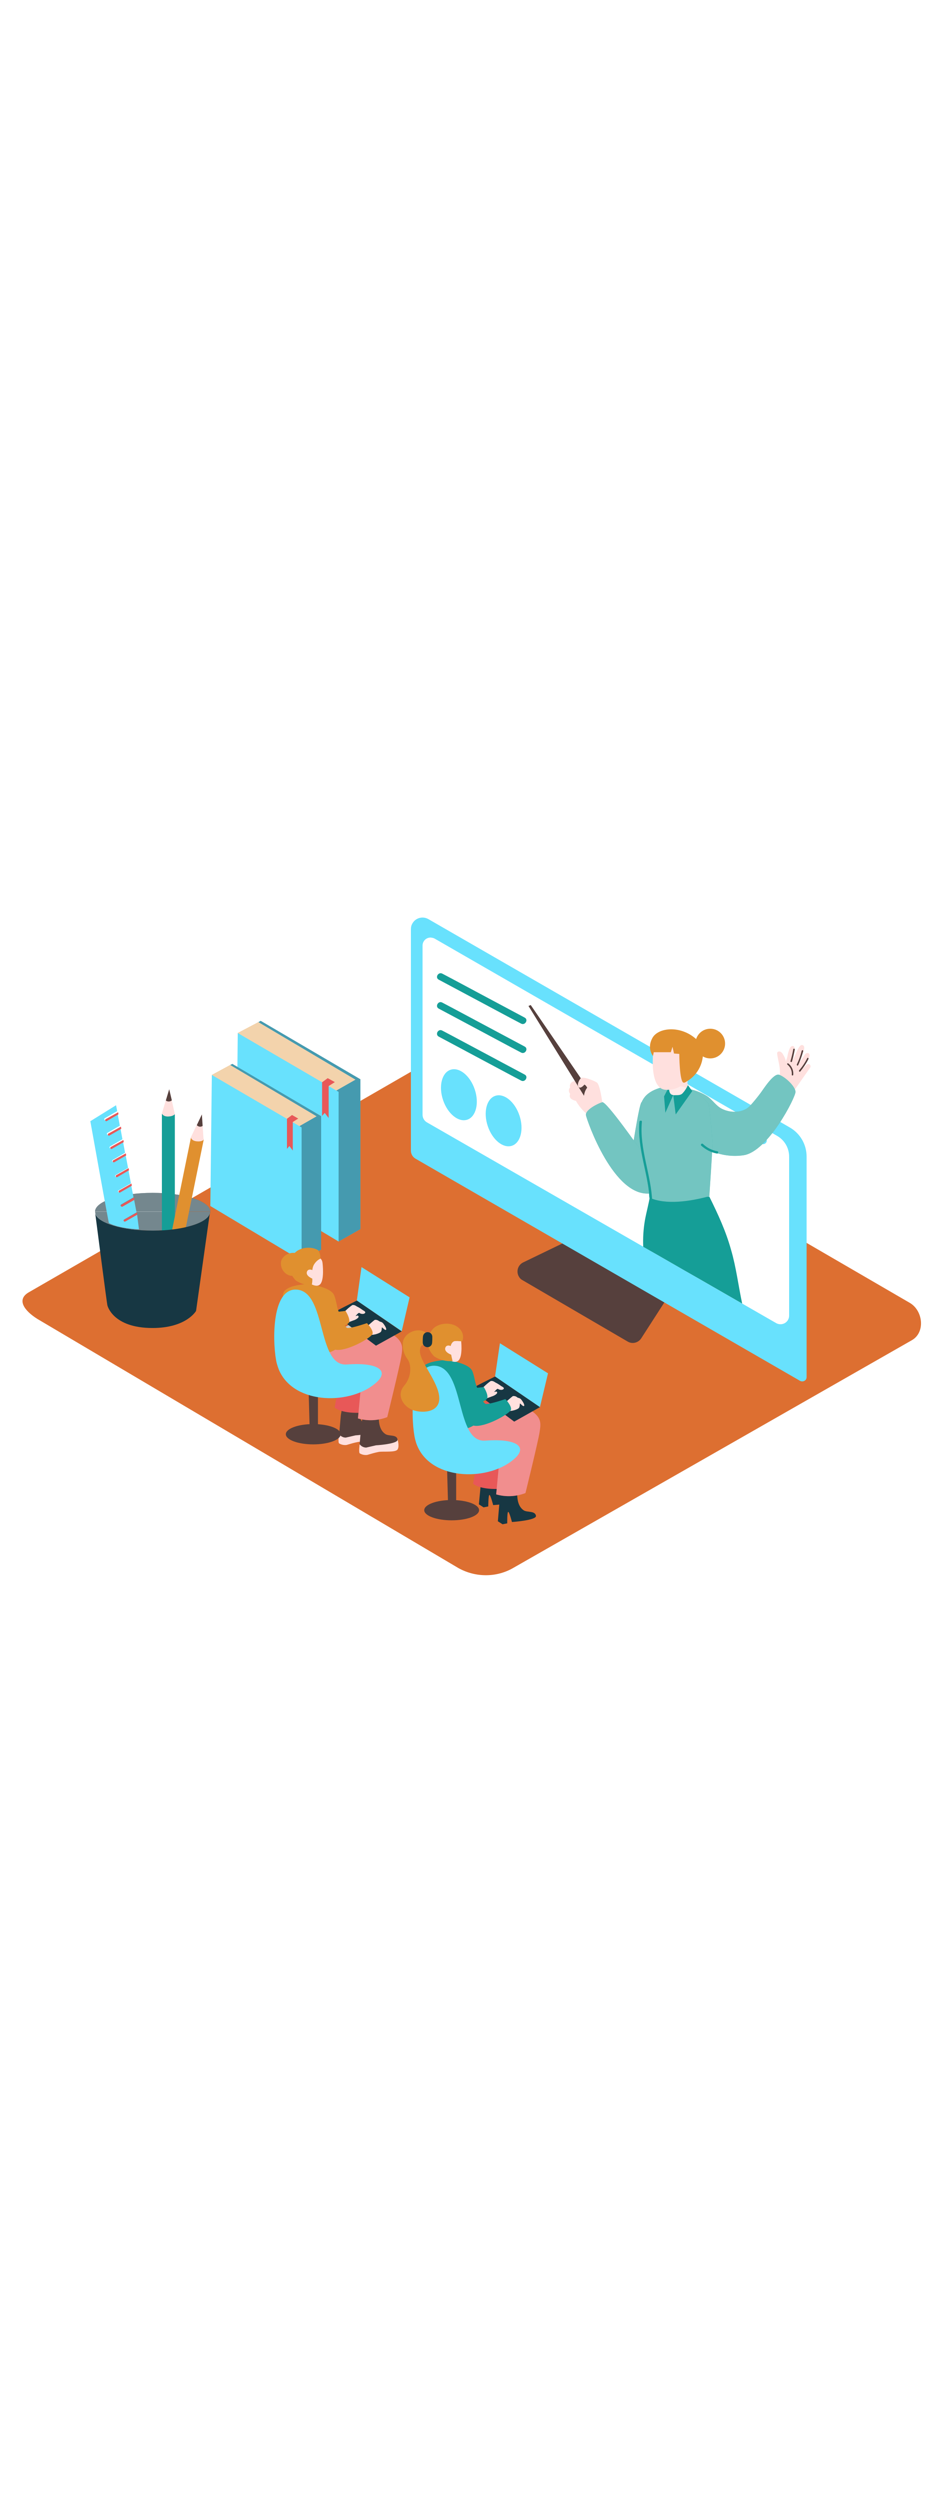 <svg version="1.1" id="Layer_1" xmlns="http://www.w3.org/2000/svg" xmlns:xlink="http://www.w3.org/1999/xlink" x="0px" y="0px" viewBox="0 0 500 500" style="width: 188px;" xml:space="preserve" data-imageid="online-class-27" imageName="Online Class" class="illustrations_image">
<style type="text/css">
	.st0_online-class-27{fill:#DD6F31;}
	.st1_online-class-27{fill:url(#SVGID_1_);}
	.st2_online-class-27{fill:url(#SVGID_00000160911431923677693270000003545940822360043666_);}
	.st3_online-class-27{fill:url(#SVGID_00000008868752415699672760000011214573152525518772_);}
	.st4_online-class-27{fill:#56403D;}
	.st5_online-class-27{fill:#68E1FD;}
	.st6_online-class-27{fill:#FFFFFF;}
	.st7_online-class-27{fill:#159E97;}
	.st8_online-class-27{opacity:0.4;fill:#FFFFFF;enable-background:new    ;}
	.st9_online-class-27{fill:#FFE0DE;}
	.st10_online-class-27{fill:#E0902F;}
	.st11_online-class-27{fill:#173743;}
	.st12_online-class-27{fill:#E85858;}
	.st13_online-class-27{opacity:0.6;fill:#FFFFFF;enable-background:new    ;}
	.st14_online-class-27{opacity:0.42;fill:#173743;enable-background:new    ;}
	.st15_online-class-27{fill:#CCCCCC;}
	.st16_online-class-27{opacity:0.4;fill:#FFE0DE;enable-background:new    ;}
</style>
<g id="background_online-class-27">
	<path class="st0_online-class-27" d="M244.1,419.2L21.3,287.5c-7.1-4-13.2-10.5-6.3-14.8l223.6-128.9c3.4-2.1,8.4-3.4,11.9-1.5l233.9,135.8&#10;&#9;&#9;c7.1,4.1,8.4,15.6,1.3,19.8L273.5,419C264.5,424.3,253.3,424.3,244.1,419.2z"/>
	
		<linearGradient id="SVGID_1_-online-class-27" gradientUnits="userSpaceOnUse" x1="119.095" y1="241.044" x2="153.245" y2="276.804" gradientTransform="matrix(1 0 0 -1 0 502)">
		<stop offset="0" style="stop-color:#DD6F31"/>
		<stop offset="1" style="stop-color:#56403D"/>
	</linearGradient>
	<path class="st1_online-class-27" d="M134,277c5.5-3.4,31.5-20,36.9-23.5c9.2-6,21-14.6,21-14.6l-58.8-27.6l-49.3,32.4c8.9,4.7,35.8,36.9,40.3,39.4&#10;&#9;&#9;C126.2,281.9,132,278.2,134,277z"/>
	
		<linearGradient id="SVGID_00000063625531398196965140000003692024703543066798_-online-class-27" gradientUnits="userSpaceOnUse" x1="253.956" y1="169.561" x2="284.606" y2="261.512" gradientTransform="matrix(1 0 0 -1 0 502)">
		<stop offset="0" style="stop-color:#DD6F31"/>
		<stop offset="1" style="stop-color:#56403D"/>
	</linearGradient>
	<path style="fill:url(#SVGID_00000063625531398196965140000003692024703543066798_);" d="M264.4,356.1c18.6-10,75.8-55.9,76.9-59.1&#10;&#9;&#9;l-62.8-40.4l-91,48.1C207,314.9,237.6,339.5,264.4,356.1z"/>
	
		<linearGradient id="SVGID_00000155130132197771586850000016304983497933981058_-online-class-27" gradientUnits="userSpaceOnUse" x1="50.027" y1="200.503" x2="73.227" y2="224.793" gradientTransform="matrix(1 0 0 -1 0 502)">
		<stop offset="0" style="stop-color:#DD6F31"/>
		<stop offset="1" style="stop-color:#56403D"/>
	</linearGradient>
	<path style="fill:url(#SVGID_00000155130132197771586850000016304983497933981058_);" d="M61.8,311.4c5.5-3.3,10.9-6.8,16.3-10.3&#10;&#9;&#9;c9.2-6,13.1-7.1,21.7-14.3L63,270.7l-37.7,19.2C34.3,294.6,57.3,308.9,61.8,311.4C63.8,310.2,59.8,312.6,61.8,311.4z"/>
</g>
<g id="monitor_online-class-27">
	<path class="st4_online-class-27" d="M302.2,245.2l-23.6,11.4c-2.7,1.3-3.8,4.5-2.5,7.2c0.5,1,1.2,1.8,2.2,2.3l55.9,32.6c2.5,1.5,5.7,0.7,7.3-1.8&#10;&#9;&#9;l13.6-21.1"/>
	<path class="st5_online-class-27 targetColor" d="M420.5,184.8L228.1,74c-3-1.7-6.8-0.7-8.5,2.3c-0.6,1-0.8,2-0.8,3.1v117.8c0,1.7,0.9,3.3,2.4,4.2L426,319.6&#10;&#9;&#9;c1.1,0.6,2.5,0.3,3.2-0.8c0.2-0.4,0.3-0.8,0.3-1.2V200.3C429.5,193.9,426.1,188,420.5,184.8z" style="fill: rgb(104, 225, 253);"/>
	<path class="st6_online-class-27" d="M231.5,84.4l182.3,104.9c4,2.3,6.4,6.5,6.4,11.1v84.5c0,2.6-2.1,4.6-4.6,4.6c-0.8,0-1.6-0.2-2.3-0.6&#10;&#9;&#9;L227.3,182.1c-1.4-0.8-2.3-2.4-2.3-4v-90c0-2.4,1.9-4.3,4.3-4.3C230.1,83.9,230.8,84,231.5,84.4z"/>
	<path class="st5_online-class-27 targetColor" d="M408.3,191.9c-0.1,1.1-1,1.9-2.1,1.8c-1.1-0.1-1.9-1-1.8-2.1c0.1-1,0.9-1.8,2-1.8&#10;&#9;&#9;C407.4,189.8,408.3,190.7,408.3,191.9C408.3,191.9,408.3,191.9,408.3,191.9z" style="fill: rgb(104, 225, 253);"/>
	<ellipse class="st5_online-class-27 targetColor" cx="400" cy="188.7" rx="2" ry="2.1" style="fill: rgb(104, 225, 253);"/>
	<path class="st7_online-class-27" d="M233.6,106.2l14.8,7.9l23.6,12.6l5.5,2.9c2.1,1.1,4-2.1,1.9-3.2l-14.8-7.9L241,105.9l-5.5-2.9&#10;&#9;&#9;C233.4,101.9,231.5,105.1,233.6,106.2L233.6,106.2z"/>
	<path class="st7_online-class-27" d="M344.5,215.5l-2.9-44.1c-1.3,1.1-5.3,26.1-7.4,43C337.7,214.7,341.1,215.1,344.5,215.5z"/>
	<path class="st8_online-class-27" d="M344.5,215.5l-2.9-44.1c-1.3,1.1-5.3,26.1-7.4,43C337.7,214.7,341.1,215.1,344.5,215.5z"/>
	<path class="st9_online-class-27" d="M314.8,161.8l-6.7-1.3l-0.1,0.3c-0.4-0.2-0.8-0.4-1.2-0.5c-1.3-0.4-2.7,0.3-3.2,1.6c-0.2,0.5-0.2,1.1,0,1.6&#10;&#9;&#9;c-0.4,0.4-0.7,1-0.7,1.7c0,0.7,0.3,1.3,0.7,1.8c-0.4,0.8-0.3,1.7,0.3,2.4c0.8,0.7,1.8,1.1,2.8,1.3c1.8,3.4,6,8,7.3,7.3&#10;&#9;&#9;c1.7-0.9,4.2-5.4,4.2-5.4L314.8,161.8z"/>
	<polyline class="st4_online-class-27" points="313,164.1 282.6,119.7 281.4,120.2 314.2,173.2 &#9;"/>
	<path class="st9_online-class-27" d="M320.7,171.4c0,0-1.2-9.4-2.9-10.5s-7.5-3.4-8.6-2.2s-2.1,3.7-1,4.7s3-1.4,3-1.4l1.8,1.3c0,0-2.3,2-2.1,6.7&#10;&#9;&#9;c0.2,2.9,1.4,5.7,3.4,7.8L320.7,171.4z"/>
	<path class="st7_online-class-27" d="M341,196.7c0,0-18.1-25.9-20.3-25.3s-9.2,4.1-8.7,6.9s14.8,44,34.3,41.6"/>
	<path class="st8_online-class-27" d="M341,196.7c0,0-18.1-25.9-20.3-25.3s-9.2,4.1-8.7,6.9s14.8,44,34.3,41.6"/>
	<path class="st9_online-class-27" d="M411.8,170.9l0.8-1.3c-0.5-0.3-0.8-1-0.5-1.5c0.6-1.4,1.3-2.9,2-4.3c0-0.2,0-0.4,0-0.5&#10;&#9;&#9;c0.7-3.3,1.5-6.6,1.1-9.9c-0.3-2.7-1.1-5.2-1.4-7.9c-0.1-1,1-1.3,1.7-1c0.6,0.3,1.1,0.8,1.4,1.4c0.8,1.2,1.4,2.6,1.6,4&#10;&#9;&#9;c0.1-0.6,0.2-1.2,0.5-1.8c0.2-0.7,0.4-1.5,0.5-2.2c0.3-1.2,0.6-2.3,1.1-3.3c0.5-1,1.6-1.5,2.2-0.8c0.9,1,0.1,2.8-0.1,3.9&#10;&#9;&#9;s-0.4,2.2-0.6,3.4c0.5-1.1,1.4-3,2-4.3c0.5-1,1.8-4.3,3.2-3.8c1.6,0.5,0.8,2.7,0.4,3.7s-0.8,2-1.1,3s-0.7,2.1-1.1,2.9&#10;&#9;&#9;c0,0,1.5-2.2,2.3-3.4c0.6-0.9,1.2-2.3,2.6-1.9c0.9,0.3,0.8,1.6,0.4,2.4c-1.1,2.1-2.3,4.1-3.6,6c0.8-0.8,1.6-1.5,2.4-2.3&#10;&#9;&#9;c0.5-0.4,1.2-0.4,1.7,0.1c0.2,0.2,0.3,0.6,0.3,0.9c0,0.2-0.1,0.4-0.2,0.6l-10.5,15c-1,2.4-2.5,4.6-4.3,6.5c-1,1.1-2.6-0.6-1.6-1.6&#10;&#9;&#9;l0.1-0.2c0-0.1-0.1-0.1-0.1-0.2c-0.3-0.1-0.6-0.3-0.8-0.6L414,172c-0.1,0.1-0.2,0.1-0.4,0.2c-0.4,0.5-1.1,0.6-1.6,0.2&#10;&#9;&#9;C411.6,172,411.5,171.4,411.8,170.9z"/>
	<path class="st4_online-class-27" d="M419.8,150.8c1.8,1.4,2.8,3.7,2.6,6c0,0.5-0.9,0.5-0.8,0c0.2-2.1-0.7-4.1-2.3-5.4&#10;&#9;&#9;C418.8,151,419.4,150.5,419.8,150.8z"/>
	<path class="st4_online-class-27" d="M420.9,149.6c0.6-2.1,1.1-4.2,1.5-6.4c0.1-0.5,0.9-0.3,0.8,0.2c-0.4,2.2-0.9,4.3-1.5,6.4&#10;&#9;&#9;c-0.1,0.2-0.3,0.3-0.5,0.2C421,150,420.9,149.8,420.9,149.6z"/>
	<path class="st4_online-class-27" d="M424.3,151.3c1.1-2.3,2-4.8,2.6-7.3c0.1-0.2,0.3-0.3,0.5-0.3c0.2,0.1,0.3,0.3,0.3,0.5l0,0&#10;&#9;&#9;c-0.7,2.6-1.6,5.1-2.7,7.5C424.8,152.2,424.1,151.8,424.3,151.3z"/>
	<path class="st4_online-class-27" d="M425.5,154.5c1.7-2,3.2-4.2,4.3-6.5c0.2-0.5,0.9-0.1,0.7,0.4c-1.2,2.4-2.7,4.6-4.4,6.7&#10;&#9;&#9;C425.8,155.4,425.2,154.9,425.5,154.5z"/>
	<path class="st7_online-class-27" d="M363,163.9c4.7,0.2,9.4,1.7,13.4,4.2c3.1,2,4.8,5.3,8.2,6.9c4.5,2.2,11,2.2,14.7-1.6c2-2.2,3.8-4.4,5.6-6.8&#10;&#9;&#9;c1.4-1.8,7-10.9,10-9.8c3.5,1.3,8.5,6.2,8.7,9S409,197.6,396,199.6s-23.3-5.2-23.3-5.2"/>
	<path class="st8_online-class-27" d="M363,163.9c4.7,0.2,9.4,1.7,13.4,4.2c3.1,2,4.8,5.3,8.2,6.9c4.5,2.2,11,2.2,14.7-1.6c2-2.2,3.8-4.4,5.6-6.8&#10;&#9;&#9;c1.4-1.8,7-10.9,10-9.8c3.5,1.3,8.5,6.2,8.7,9S409,197.6,396,199.6s-23.3-5.2-23.3-5.2"/>
	<path class="st7_online-class-27" d="M389.3,250c-2.8-10.1-7-19.1-11.6-28.4l-31.6-0.3c-0.7,4.3-1.9,8.5-2.7,12.9c-0.8,4.7-1.1,9.4-0.9,14.1&#10;&#9;&#9;c8.9,5,20.7,11.9,29.2,16.7l23.5,13.5C393.2,269.2,392,259.2,389.3,250z"/>
	<path class="st7_online-class-27" d="M379.4,193.2c-0.5-6.9-1.1-13.9-2-20.8c-4-4.9-9.4-8.7-15.3-9.5s-14.7,0.8-18.7,5.6c-3.8,4.6-3.2,11.1-3,16.6&#10;&#9;&#9;c0.1,3.4,0.3,6.7,0.5,10c1.8,9,4.3,17.8,4.8,27c8.8,4.1,22.1,2,32-0.7C378.3,212.1,379,202.7,379.4,193.2z"/>
	<path class="st9_online-class-27" d="M366.1,158.8v8.3c-3.3,1-6.7,1-10,0v-7.5"/>
	<path class="st8_online-class-27" d="M379.4,193.2c-0.5-6.9-1.1-13.9-2-20.8c-4-4.9-9.4-8.7-15.3-9.5s-14.7,0.8-18.7,5.6c-3.8,4.6-3.2,11.1-3,16.6&#10;&#9;&#9;c0.1,3.4,0.3,6.7,0.5,10c1.8,9,4.3,17.8,4.8,27c8.8,4.1,22.1,2,32-0.7C378.3,212.1,379,202.7,379.4,193.2z"/>
	<path class="st7_online-class-27" d="M366.3,162.3c-0.7,1.6-1.6,3-2.8,4.3c-1.3,1.4-3,0.9-5,1.1l1.3,10.2l8.8-12.4L366.3,162.3z"/>
	<path class="st7_online-class-27" d="M358.5,167.6l-4.2,9.4l-0.7-8.7l2.9-5.7C356.4,162.5,355.5,167.4,358.5,167.6z"/>
	<path class="st9_online-class-27" d="M348.7,139.7c-0.6,0.1-4.3,24.9,6,25.1s12.3-7.9,12.6-10s-3-8.4-4-10.7S351.2,139,348.7,139.7z"/>
	<path class="st10_online-class-27" d="M347.4,137.2c3.1-5.6,15.1-6.9,23.5,0.8c2.1,1.9,3.2,5.1,3.4,8.4c-0.4,6.3-4.2,11.9-9.9,14.6c0,0,0-0.1,0-0.1&#10;&#9;&#9;s0.1-0.3,0.1-0.5s0-0.2,0.1-0.3c0.9-4.3,0.7-9.8-1.4-13.7s-6.2-5-10.2-5.6c-1.3-0.3-2.7-0.5-4-0.4l-1.3,6.4&#10;&#9;&#9;C347.7,146.8,344.3,142.8,347.4,137.2z"/>
	<circle class="st10_online-class-27" cx="378.2" cy="140.2" r="7.9"/>
	<path class="st10_online-class-27" d="M347.5,144.8h9.7l0.9-2.9l0.8,3.6l2.8,0.2c0,0,0.1,15,2.3,15.3s5.1-6.1,5.5-9.9s-1.8-11.9-8.8-14&#10;&#9;&#9;C351.9,134.3,347.9,137.9,347.5,144.8z"/>
	<path class="st7_online-class-27" d="M341.8,181.8c0.1-0.8-1.2-0.8-1.3,0c-1.3,14.5,5,28.2,5.5,42.6c0,0.8,1.3,0.8,1.3,0&#10;&#9;&#9;C346.8,210,340.4,196.3,341.8,181.8z"/>
	<path class="st7_online-class-27" d="M382,197.5c-2.9-0.5-5.6-1.9-7.7-3.9c-0.6-0.6-1.5,0.4-0.9,0.9c2.3,2.1,5.2,3.6,8.3,4.2&#10;&#9;&#9;C382.4,198.9,382.8,197.6,382,197.5z"/>
	<path class="st7_online-class-27" d="M233.6,121.6l14.8,7.9l23.6,12.6l5.5,2.9c2.1,1.1,4-2.1,1.9-3.2l-14.8-7.9L241,121.3l-5.5-2.9&#10;&#9;&#9;C233.4,117.2,231.5,120.5,233.6,121.6L233.6,121.6z"/>
	<path class="st7_online-class-27" d="M233.6,136.5l14.8,7.9L272,157l5.5,2.9c2.1,1.1,4-2.1,1.9-3.2l-14.8-7.9L241,136.2l-5.5-2.9&#10;&#9;&#9;C233.4,132.1,231.5,135.3,233.6,136.5L233.6,136.5z"/>
	<ellipse transform="matrix(0.948 -0.319 0.319 0.948 -40.611 86.746)" class="st5_online-class-27 targetColor" cx="244.3" cy="167.3" rx="8.9" ry="14" style="fill: rgb(104, 225, 253);"/>
	<ellipse transform="matrix(0.948 -0.318 0.318 0.948 -43.714 94.79)" class="st5_online-class-27 targetColor" cx="268.2" cy="181.2" rx="8.9" ry="14" style="fill: rgb(104, 225, 253);"/>
</g>
<g id="stationary_online-class-27">
	<path class="st11_online-class-27" d="M81.3,219.6c-16.9,0-30.7,4.5-30.7,10H112C112,224.1,98.3,219.6,81.3,219.6z"/>
	<path class="st11_online-class-27" d="M50.8,230.4c-0.1-0.5-0.1-0.8-0.1-0.8C50.7,229.9,50.7,230.2,50.8,230.4z"/>
	<path class="st11_online-class-27" d="M112,229.6l-0.1,0.9C112,230.2,112,229.9,112,229.6z"/>
	<path class="st11_online-class-27" d="M81.3,239.7c16,0,29.2-4,30.5-9.1l0.1-0.9H50.7c0,0,0,0.3,0.1,0.8C52,235.6,65.2,239.7,81.3,239.7z"/>
	<path class="st8_online-class-27" d="M81.3,219.6c-16.9,0-30.7,4.5-30.7,10H112C112,224.1,98.3,219.6,81.3,219.6z"/>
	<path class="st8_online-class-27" d="M81.3,239.7c16,0,29.2-4,30.5-9.1l0.1-0.9H50.7c0,0,0,0.3,0.1,0.8C52,235.6,65.2,239.7,81.3,239.7z"/>
	<rect x="86.2" y="177.9" class="st7_online-class-27" width="6.9" height="71.2"/>
	<ellipse class="st7_online-class-27" cx="89.6" cy="177.9" rx="3.4" ry="1.5"/>
	
		<rect x="62.3" y="222.2" transform="matrix(0.2 -0.98 0.98 0.2 -142.755 276.42)" class="st10_online-class-27" width="71.2" height="6.9"/>
	
		<ellipse transform="matrix(0.2 -0.98 0.98 0.2 -102.891 255.483)" class="st10_online-class-27" cx="105" cy="190.8" rx="1.5" ry="3.4"/>
	<path class="st5_online-class-27 targetColor" d="M73,231.2l-6.3,3.6c-0.3,0.2-0.6,0.1-0.8-0.2c-0.2-0.3-0.1-0.6,0.2-0.8l6.4-3.7c0.1,0,0.1-0.1,0.2-0.1&#10;&#9;&#9;l-1.3-6.8l-6.3,3.6c-0.3,0.2-0.6,0.1-0.8-0.2c-0.2-0.3-0.1-0.6,0.2-0.8l6.4-3.7c0.1,0,0.2-0.1,0.2-0.1l-1.2-6.3l-6.2,3.6&#10;&#9;&#9;c-0.3,0.2-0.6,0.1-0.8-0.2c-0.2-0.3-0.1-0.6,0.2-0.8l6.5-3.7l0.1-0.1l-1.3-7l-6.2,3.6c-0.3,0.2-0.6,0.1-0.8-0.2&#10;&#9;&#9;c-0.2-0.3-0.1-0.6,0.2-0.8l6.5-3.7h0.1l-1.3-6.9l-6.3,3.6c-0.3,0.2-0.6,0.1-0.8-0.2c-0.2-0.3-0.1-0.6,0.2-0.8l0,0l6.4-3.7&#10;&#9;&#9;c0.1,0,0.1-0.1,0.2-0.1l-1.1-6l-6.3,3.6c-0.3,0.2-0.6,0.1-0.8-0.2c-0.2-0.3-0.1-0.6,0.2-0.8l6.4-3.7c0.1,0,0.1-0.1,0.2-0.1l-1.1-6&#10;&#9;&#9;l-6.3,3.6c-0.3,0.2-0.6,0.1-0.8-0.2c-0.2-0.3-0.1-0.6,0.2-0.8l6.4-3.7c0.1,0,0.1,0,0.2-0.1l-1.2-6.6l-6.2,3.6&#10;&#9;&#9;c-0.3,0.2-0.6,0.1-0.8-0.2c-0.2-0.3-0.1-0.6,0.2-0.8l6.5-3.7l0.1-0.1l-0.6-3.1l-13.7,8.5c0,0,9.7,54.1,9.9,54.2&#10;&#9;&#9;c5.7,3,16,3.3,16,3.3L73,231.2z" style="fill: rgb(104, 225, 253);"/>
	<path class="st12_online-class-27" d="M56.3,180.4c-0.3,0.2-0.4,0.5-0.2,0.8c0.2,0.3,0.5,0.4,0.8,0.2l6.2-3.6l-0.2-1.1l-0.1,0.1L56.3,180.4z"/>
	<path class="st12_online-class-27" d="M57.7,188.1c-0.3,0.2-0.4,0.5-0.2,0.8c0.2,0.3,0.5,0.4,0.8,0.2l6.3-3.6l-0.2-1.1c-0.1,0-0.1,0-0.2,0.1&#10;&#9;&#9;L57.7,188.1z"/>
	<path class="st12_online-class-27" d="M59,195.2c-0.3,0.2-0.4,0.5-0.2,0.8c0.2,0.3,0.5,0.4,0.8,0.2l6.3-3.6l-0.2-1.1c-0.1,0-0.1,0-0.2,0.1L59,195.2&#10;&#9;&#9;z"/>
	<path class="st12_online-class-27" d="M60.3,202.3c-0.3,0.2-0.4,0.5-0.2,0.8c0.2,0.3,0.5,0.4,0.8,0.2l0,0l6.3-3.6l-0.2-1.1c-0.1,0-0.1,0-0.2,0.1&#10;&#9;&#9;L60.3,202.3z"/>
	<path class="st12_online-class-27" d="M61.9,210.2c-0.3,0.2-0.4,0.5-0.2,0.8c0.2,0.3,0.5,0.4,0.8,0.2l6.2-3.6l-0.2-1.1h-0.1L61.9,210.2z"/>
	<path class="st12_online-class-27" d="M63.4,218.4c-0.3,0.2-0.4,0.5-0.2,0.8c0.2,0.3,0.5,0.4,0.8,0.2l6.2-3.6l-0.2-1.2l-0.1,0.1L63.4,218.4z"/>
	<path class="st12_online-class-27" d="M71.1,222.2l-6.4,3.7c-0.3,0.2-0.4,0.5-0.2,0.8c0.2,0.3,0.5,0.4,0.8,0.2l6.3-3.6l-0.2-1.1&#10;&#9;&#9;C71.3,222.2,71.2,222.2,71.1,222.2z"/>
	<path class="st12_online-class-27" d="M66.2,233.8c-0.3,0.2-0.4,0.5-0.2,0.8c0.2,0.3,0.5,0.4,0.8,0.2l0,0l6.3-3.6l-0.2-1.1c-0.1,0-0.1,0-0.2,0.1&#10;&#9;&#9;L66.2,233.8z"/>
	<path class="st9_online-class-27" d="M101.6,190.1c0,0,0.3,1.8,3.1,2.1s3.7-0.8,3.7-0.8l-0.9-13.6L101.6,190.1z"/>
	<path class="st4_online-class-27" d="M107.5,177.9l-2.7,5.7c0.8,0.9,2.1,1.1,3.1,0.4L107.5,177.9z"/>
	<path class="st9_online-class-27" d="M86.2,177.4c0,0,0.6,1.7,3.4,1.6s3.5-1.3,3.5-1.3l-3-13.3L86.2,177.4z"/>
	<path class="st4_online-class-27" d="M90.1,164.5l-1.8,6c0.9,0.7,2.3,0.7,3.2-0.1L90.1,164.5z"/>
	<path class="st11_online-class-27" d="M81.3,239.7c-16.1,0-29.4-4.1-30.6-9.2c0.8,6.2,6.3,48.8,6.5,49c0,0,2.8,12,24,12c18.1,0,23.2-9.1,23.2-9.1&#10;&#9;&#9;l7.3-51.8C110.5,235.6,97.4,239.7,81.3,239.7z"/>
</g>
<g id="books_online-class-27">
	<polyline class="st10_online-class-27" points="137.6,128.8 126.6,134.6 156.6,162.9 183.1,171.2 191.9,159.2 &#9;"/>
	<polyline class="st13_online-class-27" points="137.6,128.8 126.6,134.6 156.6,162.9 183.1,171.2 191.9,159.2 &#9;"/>
	<polyline class="st5_online-class-27 targetColor" points="179.1,165.2 189.3,159.4 137.6,128.8 138.8,128.1 191.9,159.2 191.9,238.9 180.3,245.5 175.9,240.9 &#9;&#10;&#9;&#9;" style="fill: rgb(104, 225, 253);"/>
	<polyline class="st14_online-class-27" points="179.1,165.2 189.3,159.4 137.6,128.8 138.8,128.1 191.9,159.2 191.9,238.9 180.3,245.5 175.9,240.9 &#10;&#9;&#9;&#9;"/>
	<polygon class="st5_online-class-27 targetColor" points="126.6,134.6 180.3,165.9 180.3,245.5 125.8,212.9 &#9;" style="fill: rgb(104, 225, 253);"/>
	<polygon class="st12_online-class-27" points="178.3,160.7 175,162.8 175,179.8 172.9,177.1 171.5,178.7 171.5,160.8 174.5,158.6 &#9;"/>
	<polyline class="st10_online-class-27" points="122.6,151.6 112.8,156.9 139.5,182 163.1,189.4 171,178.8 &#9;"/>
	<polyline class="st13_online-class-27" points="122.6,151.6 112.8,156.9 139.5,182 163.1,189.4 171,178.8 &#9;"/>
	<polyline class="st5_online-class-27 targetColor" points="159.5,184.1 168.6,178.9 122.6,151.6 123.7,151 171,178.8 171,249.8 160.6,255.7 156.7,251.6 &#9;" style="fill: rgb(104, 225, 253);"/>
	<polyline class="st14_online-class-27" points="159.5,184.1 168.6,178.9 122.6,151.6 123.7,151 171,178.8 171,249.8 160.6,255.7 156.7,251.6 &#9;"/>
	<polygon class="st5_online-class-27 targetColor" points="112.8,156.9 160.6,184.8 160.6,255.7 112,226.6 &#9;" style="fill: rgb(104, 225, 253);"/>
	<polygon class="st12_online-class-27" points="158.8,180.1 155.9,181.9 155.9,197.1 154.1,194.7 152.8,196.2 152.8,180.2 155.5,178.2 &#9;"/>
</g>
<g id="character_2_online-class-27">
	<path class="st9_online-class-27" d="M180.5,348.1c0,0-0.6,4.5,0.1,4.8c1.2,0.7,2.6,1,4,0.8c2-0.6,4-1.2,6.1-1.6c2.5-0.4,8.9,0.4,10-1.3&#10;&#9;&#9;s0-5.3,0-5.3"/>
	<path class="st4_online-class-27" d="M200.8,345.5c-0.5-2.8-4.6-1.6-6.5-2.9c-3.5-2.3-3.7-7.3-3.4-11.1l-7.8-2.7l-1.6,9l-0.9,10.2&#10;&#9;&#9;c0.8,1.1,2.1,1.8,3.5,1.8l5.2-1.2C192.6,348.4,201.1,347.4,200.8,345.5z"/>
	<path class="st9_online-class-27" d="M191.5,353.4c0,0-0.6,4.5,0.1,4.8c1.2,0.7,2.6,1,4,0.8c2-0.6,4-1.2,6.1-1.6c2.5-0.4,8.9,0.4,10-1.3&#10;&#9;&#9;s0-5.3,0-5.3"/>
	<path class="st4_online-class-27" d="M211.7,350.8c-0.5-2.8-4.6-1.6-6.5-2.9c-3.5-2.3-3.7-7.3-3.4-11.1l-7.9-2.7l-1.5,9l-0.9,10.2&#10;&#9;&#9;c0.8,1.1,2.1,1.8,3.5,1.8l5.2-1.2C203.6,353.7,212.1,352.8,211.7,350.8z"/>
	<path class="st12_online-class-27" d="M180.1,323.2l-1.9,10.6c0,0,3,3.1,13.3,2.8s0-18.8,0-18.8"/>
	<ellipse class="st4_online-class-27" cx="166.8" cy="348" rx="14.6" ry="5.4"/>
	<polyline class="st4_online-class-27" points="164.3,323.6 164.9,345.5 169.3,345.5 169.3,323.6 &#9;"/>
	<path class="st15_online-class-27" d="M174.1,297.5c0,0,11.5-9.2,19.1-10.3s11.6,7.2,11.1,12.7s-18.8,8.5-18.8,8.5"/>
	<path class="st12_online-class-27" d="M180.3,300.6c1.5-1.4,21-10.5,27.8-6.3s6.4,7.2,5.6,12.3s-7.5,32.3-7.5,32.3c-5,1.9-10.4,2.2-15.6,0.7&#10;&#9;&#9;l1.9-20.2l-25.9-14.2"/>
	<path class="st16_online-class-27" d="M180.3,300.6c1.5-1.4,21-10.5,27.8-6.3s6.4,7.2,5.6,12.3s-7.5,32.3-7.5,32.3c-5,1.9-10.4,2.2-15.6,0.7&#10;&#9;&#9;l1.9-20.2l-25.9-14.2"/>
	<path class="st10_online-class-27" d="M166.1,268.1c1,0.8,9.9,1.8,11.8,5.9s4.7,25.2,4.7,25.2s-5.3,8-14.6,5.1c-2.7-0.8-16.9-26.8-17.3-29.5&#10;&#9;&#9;C149.6,267.8,166.1,268.1,166.1,268.1z"/>
	<path class="st5_online-class-27 targetColor" d="M148.5,313.7c-0.4-1.1-0.8-2.2-1.1-3.3c-2.2-8.5-3.6-40.6,10.8-39.3c15.8,1.4,10.5,41,26.5,39.8&#10;&#9;&#9;s22.6,3,16.1,9.2C187.7,332.5,156.6,332.8,148.5,313.7z" style="fill: rgb(104, 225, 253);"/>
	<path class="st9_online-class-27" d="M171.7,256.6c0.1,0.6,1.2,9.8-1.5,11.9s-8.8-2.8-9-5.2s-2.2-7.5,0.4-8.8S171,252.1,171.7,256.6z"/>
	<path class="st10_online-class-27" d="M169.5,250.2c-0.1-0.1-0.2-0.1-0.3-0.2c-3.5-2-9.2-1.5-12.1,1.4c-0.8,0.8-1.4,1.8-2,2.8&#10;&#9;&#9;c-0.4,0.7-0.9,1.5-1.4,2.2c-0.1,3.7,1.3,7.3,3.9,9.9c2.5,1.6,5.4,2.5,8.3,2.5c1.1-3.4-0.5-7.3,1.1-10.7c0.8-1.5,2.1-2.8,3.6-3.5&#10;&#9;&#9;C170.7,253,170.3,251.5,169.5,250.2z"/>
	<path class="st9_online-class-27" d="M168.4,263c-0.4-1-1.1-1.9-2.1-2.3c-0.9-0.4-2.1-0.5-2.7,0.5c-1.2,2.2,1.8,3.7,3.3,4.3&#10;&#9;&#9;c0.8,0.3,1.1-0.9,0.3-1.2l-0.2-0.1h0.1c0.3,0,0.6-0.2,0.6-0.5c0,0,0,0,0,0C168.1,263.8,168.6,263.5,168.4,263z"/>
	<polygon class="st5_online-class-27 targetColor" points="192.5,259.1 218.1,275.2 213.9,293.2 190,276.9 &#9;" style="fill: rgb(104, 225, 253);"/>
	<path class="st11_online-class-27" d="M190,276.9c0,0-13.1,6.5-12.9,6.7s23.1,17.3,23.1,17.3l13.7-7.6L190,276.9z"/>
	<path class="st9_online-class-27" d="M195.5,290.6c0,0,3.5-3.1,4-3.4c0.8-0.2,1.6,0.1,2.3,0.6c0.6,0.5,1.3,0.3,2,1s2.2,3,1.8,3.6s-1.7-0.9-2.1-1.2&#10;&#9;&#9;s0,1.2-0.6,2.2s-4.2,1.9-5.2,1.7"/>
	<path class="st10_online-class-27" d="M178.4,276.9c0,0,4.2,14.5,6.7,14.6s10.3-2.6,10.3-2.6s3.4,3.5,3,5.6s-14.2,9.9-20,8.5s-8.6-21.4-8.5-21.8&#10;&#9;&#9;S178.4,276.9,178.4,276.9z"/>
	<path class="st9_online-class-27" d="M193.2,282c-0.7-0.5-1.4-1-2.1-1.4c-0.6-0.3-1.2-0.6-1.8-1c-0.5-0.3-1.1-0.4-1.7-0.3c-1.3,0.9-2.5,1.9-3.6,3&#10;&#9;&#9;c-0.7,0.5-1.4,1-2.1,1.4c-0.3,0.2-0.4,0.6-0.2,0.9c0.1,0.2,0.4,0.4,0.7,0.3c0.4-0.1,0.7-0.2,1-0.3c0,0.2,0,0.4,0,0.7&#10;&#9;&#9;c-0.1,0.8,0,1.5,0.4,2.2c0,0.1,0.1,0.2,0.2,0.2l-0.5,0.2c-0.8,0.3-0.4,1.5,0.3,1.2l4.3-1.6c1-0.3,2-0.8,2.7-1.6&#10;&#9;&#9;c0.2-0.3,0.2-0.7-0.1-0.9c-0.1-0.1-0.3-0.2-0.5-0.1c-0.3,0.1-0.6,0.2-0.9,0.3c0.7-0.9,1.7-2,2.1-1.7c0.6,0.5,2.2,0.8,2.9,0.1&#10;&#9;&#9;S193.7,282.3,193.2,282z"/>
	<path class="st10_online-class-27" d="M184,282.4c0,0-4.4,0.6-7.7,0.7c-1.4,1.8-2.6,3.8-3.8,5.7c0.2,1.2,0.4,2.5,0.6,3.7c0.1,0.2,0.1,0.5,0.1,0.7&#10;&#9;&#9;c5.9-1,12.2-3.4,12.7-4.7C186.6,286.5,184,282.4,184,282.4z"/>
	<path class="st10_online-class-27" d="M159.8,253.8c-0.2-1-1.1-1.8-2.1-2.1c-3.1-0.8-7.1,1-8,4.2c-0.7,3.5,1.5,7,5,7.8c3.4,0.3,6.4-2.3,6.7-5.7&#10;&#9;&#9;c0-0.1,0-0.3,0-0.4C161.5,256.2,160.9,254.8,159.8,253.8z"/>
</g>
<g id="character_1_online-class-27">
	<path class="st11_online-class-27" d="M265.5,368.5c0,0.5-0.4,6.7,0.3,7.5s2.5,4.2,4.8,4.4s4.4-0.3,4.8,2.1s-12.8,3.2-12.8,3.2s-1.4-5.5-2-5.4&#10;&#9;&#9;s-0.6,6.1-0.6,6.1l-2.5,0.5l-2.5-1.6l1-10.6l1.6-9"/>
	<path class="st11_online-class-27" d="M275.5,377.4c-0.3,3.8-0.1,8.8,3.4,11.1c1.9,1.2,6,0.1,6.5,2.9c0.4,2.4-12.8,3.3-12.8,3.3s-1.4-5.5-2-5.4&#10;&#9;&#9;s-0.5,6.1-0.5,6.1l-2.5,0.5l-2.5-1.6l0.9-10.6l1.5-9"/>
	<path class="st12_online-class-27" d="M253.8,363.7l-1.9,10.6c0,0,3,3.1,13.3,2.8s0-18.8,0-18.8"/>
	<ellipse class="st4_online-class-27" cx="240.5" cy="388.4" rx="14.6" ry="5.4"/>
	<polyline class="st4_online-class-27" points="238,364.1 238.6,386 242.9,386 242.9,364.1 &#9;"/>
	<path class="st12_online-class-27" d="M247.8,338c0,0,11.5-9.2,19.1-10.3s11.6,7.2,11,12.7s-18.8,8.6-18.8,8.6"/>
	<path class="st12_online-class-27" d="M253.9,341c1.5-1.4,21-10.5,27.8-6.3s6.4,7.2,5.6,12.3s-7.5,32.3-7.5,32.3c-5,1.9-10.4,2.2-15.6,0.7l1.9-20.2&#10;&#9;&#9;l-25.9-14.2"/>
	<path class="st16_online-class-27" d="M253.9,341c1.5-1.4,21-10.5,27.8-6.3s6.4,7.2,5.6,12.3s-7.5,32.3-7.5,32.3c-5,1.9-10.4,2.2-15.6,0.7l1.9-20.2&#10;&#9;&#9;l-25.9-14.2"/>
	<path class="st7_online-class-27" d="M239.7,308.5c1,0.8,9.9,1.8,11.8,5.9s4.7,25.2,4.7,25.2s-5.3,7.9-14.6,5.1c-2.8-0.8-17-26.8-17.3-29.5&#10;&#9;&#9;C223.3,308.2,239.7,308.5,239.7,308.5z"/>
	<path class="st5_online-class-27 targetColor" d="M222.2,354.2c-0.5-1.1-0.8-2.2-1.1-3.3c-2.2-8.5-3.6-40.6,10.8-39.3c15.8,1.4,10.5,41,26.5,39.8s22.6,3,16,9.2&#10;&#9;&#9;C261.4,373,230.2,373.2,222.2,354.2z" style="fill: rgb(104, 225, 253);"/>
	<path class="st9_online-class-27" d="M245.4,297.1c0.1,0.6,1.3,9.8-1.5,11.9s-8.8-2.8-9-5.2s-2.2-7.5,0.4-8.8S244.7,292.5,245.4,297.1z"/>
	<path class="st10_online-class-27" d="M242.8,290.4c-3.5-2-9.2-1.5-12.1,1.4c-0.8,0.8-1.4,1.8-2,2.8c-0.4,0.7-0.9,1.5-1.4,2.1&#10;&#9;&#9;c-0.1,3.7,1.3,7.3,3.9,9.9c2.9,1.9,6.4,2.8,9.8,2.5c-0.3-1.2-0.6-2.4-0.8-3.7c-0.3-2-0.8-4.5,0.7-6.2c0.5-0.6,1.3-0.9,2.1-0.7&#10;&#9;&#9;l0.1-0.1l3,0.2C246.2,298.7,248.3,293.6,242.8,290.4z"/>
	<path class="st10_online-class-27" d="M228.6,296c-3.3-6-13.4-3-14.1,3.3c-0.3,3,0.5,6,2.3,8.5c2.4,3,2.5,9.6-1.6,14.4s-0.8,10.6,4,12.7&#10;&#9;&#9;s15.1,2,14.7-6.4s-10.4-19-10.3-24.8s5.9-2.5,5.9-2.5"/>
	<path class="st11_online-class-27" d="M230.2,296.2c0-1.4-1.1-2.5-2.5-2.5c-1.4,0-2.4,1.1-2.5,2.5c-0.1,1-0.1,2-0.1,3c0,1.4,1.1,2.5,2.5,2.5&#10;&#9;&#9;s2.5-1.1,2.5-2.5C230.2,298.2,230.2,297.2,230.2,296.2z"/>
	<path class="st9_online-class-27" d="M242.1,303.4c-0.4-1-1.1-1.9-2.1-2.3c-0.9-0.4-2.1-0.5-2.7,0.5c-1.2,2.2,1.8,3.7,3.4,4.3&#10;&#9;&#9;c0.7,0.3,1.1-0.9,0.3-1.2l-0.3-0.1h0.1c0.3,0,0.6-0.2,0.6-0.5c0,0,0,0,0,0C241.8,304.2,242.2,303.9,242.1,303.4z"/>
	<polygon class="st5_online-class-27 targetColor" points="266.2,299.6 291.8,315.6 287.5,333.6 263.6,317.3 &#9;" style="fill: rgb(104, 225, 253);"/>
	<path class="st11_online-class-27" d="M263.6,317.3c0,0-13.1,6.5-12.9,6.7s23.1,17.3,23.1,17.3l13.7-7.7L263.6,317.3z"/>
	<path class="st9_online-class-27" d="M269.1,331.1c0,0,3.5-3.1,4-3.4c0.8-0.1,1.6,0.1,2.2,0.6c0.5,0.5,1.3,0.3,2,1s2.2,3,1.8,3.6s-1.7-0.9-2.1-1.2&#10;&#9;&#9;s0,1.2-0.6,2.2s-4.2,1.9-5.2,1.7"/>
	<path class="st7_online-class-27" d="M252.1,317.3c0,0,4.2,14.5,6.7,14.6s10.3-2.6,10.3-2.6s3.4,3.5,3,5.6s-14.2,9.9-20,8.5s-8.6-21.4-8.5-21.8&#10;&#9;&#9;S252.1,317.3,252.1,317.3z"/>
	<path class="st9_online-class-27" d="M266.9,322.4c-0.7-0.5-1.4-1-2.1-1.4c-0.6-0.3-1.2-0.6-1.8-1c-0.5-0.3-1.1-0.4-1.7-0.3c-1.3,0.9-2.5,1.9-3.6,3&#10;&#9;&#9;c-0.7,0.5-1.4,1-2.1,1.4c-0.3,0.2-0.4,0.6-0.2,0.9c0.1,0.2,0.4,0.3,0.7,0.3c0.4-0.1,0.7-0.2,1.1-0.3c0,0.2,0,0.4,0,0.7&#10;&#9;&#9;c-0.1,0.8,0,1.5,0.4,2.2c0,0.1,0.1,0.2,0.2,0.2l-0.5,0.2c-0.7,0.3-0.4,1.5,0.3,1.2l4.3-1.6c1-0.3,2-0.8,2.7-1.6&#10;&#9;&#9;c0.2-0.3,0.2-0.7-0.1-0.9c-0.1-0.1-0.3-0.1-0.5-0.1c-0.3,0.1-0.6,0.2-0.9,0.3c0.7-0.9,1.7-2,2.1-1.7c0.6,0.5,2.2,0.8,2.9,0.1&#10;&#9;&#9;S267.4,322.7,266.9,322.4z"/>
	<path class="st7_online-class-27" d="M257.6,322.9c0,0-4.4,0.6-7.8,0.7c-1.4,1.8-2.6,3.8-3.8,5.7c0.2,1.2,0.4,2.5,0.6,3.7c0.1,0.2,0.1,0.5,0.1,0.7&#10;&#9;&#9;c5.9-1,12.2-3.4,12.7-4.7C260.2,326.9,257.6,322.9,257.6,322.9z"/>
</g>
</svg>
